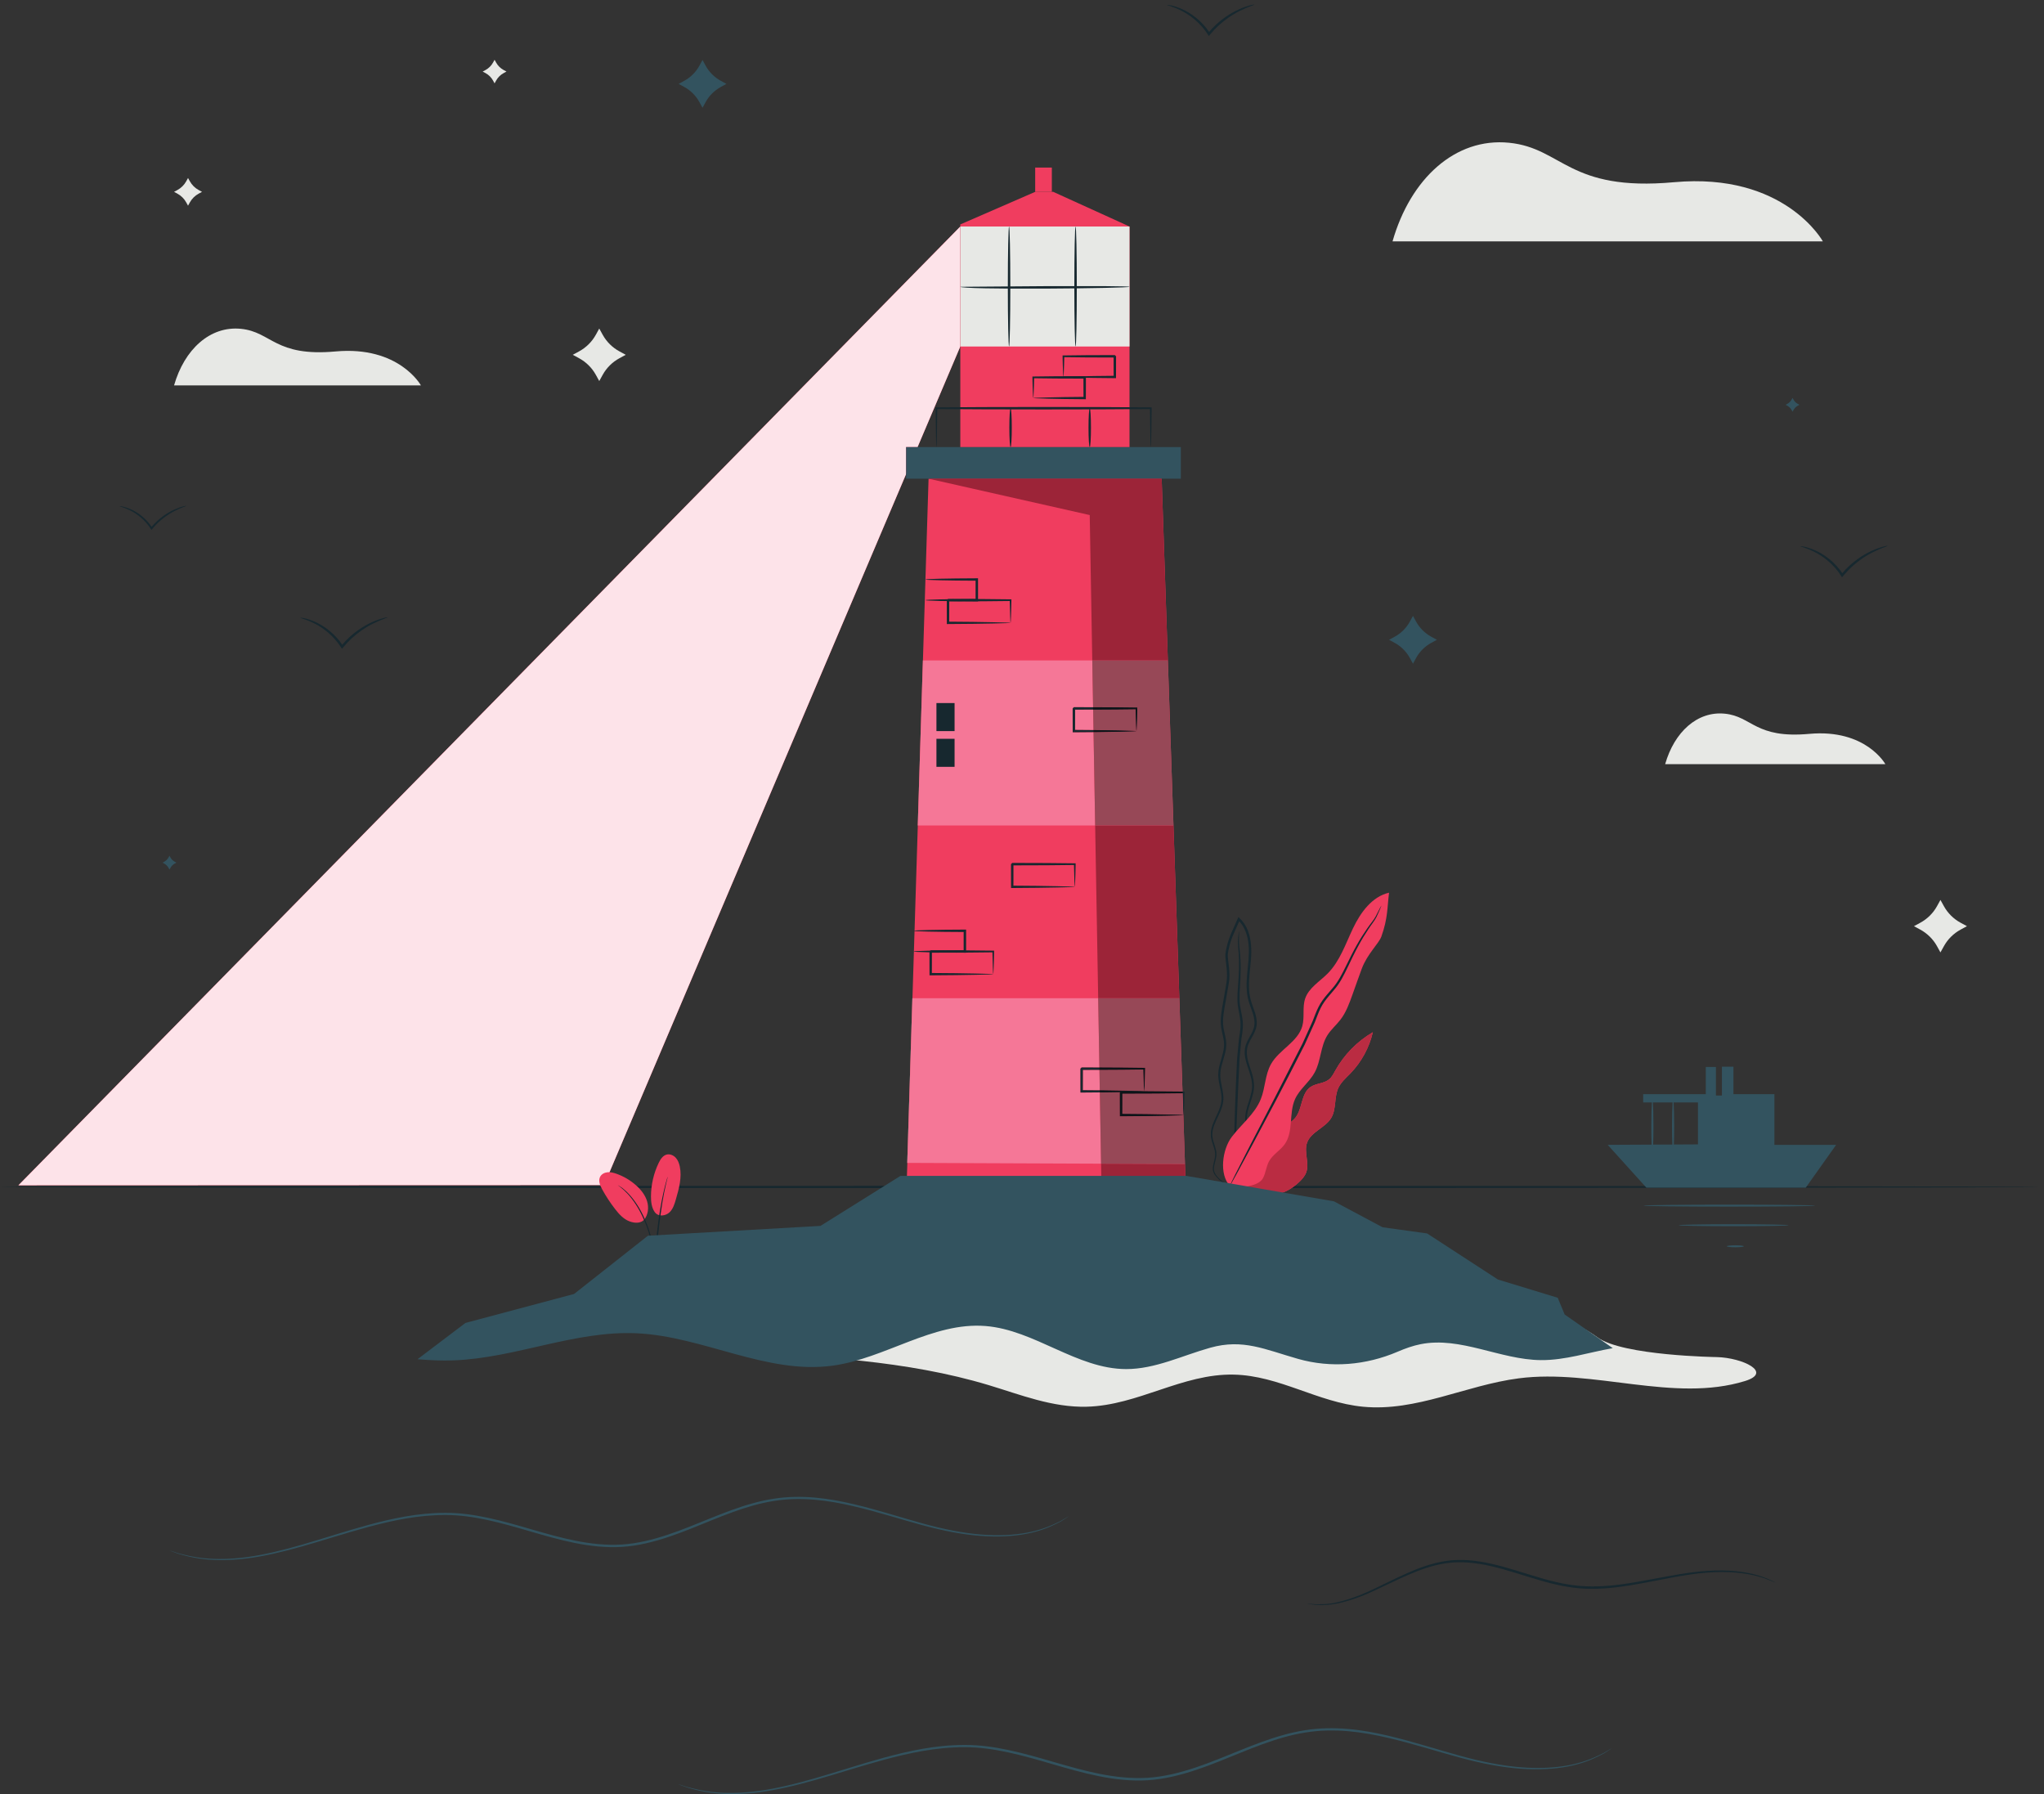 <?xml version="1.0" encoding="UTF-8" standalone="no"?>
<!-- Created with Inkscape (http://www.inkscape.org/) -->

<svg
   version="1.1"
   id="svg1"
   width="604.32"
   height="530.373"
   viewBox="0 0 604.32 530.373"
   sodipodi:docname="3053929.eps"
   xmlns:inkscape="http://www.inkscape.org/namespaces/inkscape"
   xmlns:sodipodi="http://sodipodi.sourceforge.net/DTD/sodipodi-0.dtd"
   xmlns="http://www.w3.org/2000/svg"
   xmlns:svg="http://www.w3.org/2000/svg">
  <rect x="0" y="0" width="604.32" height="530.373" fill="#333333" stroke="none"/>
  <defs
     id="defs1">
    <clipPath
       clipPathUnits="userSpaceOnUse"
       id="clipPath23">
      <path
         d="M 40.973,1353.16 2134.72,3484.27 v -266.7 l -94.98,-223.53 h -25.57 v -60.18 L 1342.74,1353.6 40.973,1353.16"
         transform="translate(0,-2.5e-5)"
         id="path23" />
    </clipPath>
  </defs>
  <sodipodi:namedview
     id="namedview1"
     pagecolor="#ffffff"
     bordercolor="#000000"
     borderopacity="0.25"
     inkscape:showpageshadow="2"
     inkscape:pageopacity="0.0"
     inkscape:pagecheckerboard="0"
     inkscape:deskcolor="#d1d1d1" />
  <g
     id="g1"
     inkscape:groupmode="layer"
     inkscape:label="1">
    <g
       id="group-R5">
      <path
         id="path2"
         d="m 418.008,3592.13 4.043,-7.31 c 4.535,-8.22 11.351,-14.97 19.644,-19.46 l 7.387,-4.01 -7.387,-3.99 c -8.293,-4.5 -15.109,-11.25 -19.644,-19.47 l -4.043,-7.31 -4.039,7.31 c -4.535,8.22 -11.352,14.97 -19.645,19.47 l -7.386,3.99 7.386,4.01 c 8.293,4.49 15.11,11.24 19.645,19.46 l 4.039,7.31"
         style="fill:#e7e8e5;fill-opacity:1;fill-rule:nonzero;stroke:none"
         transform="matrix(0.133,0,0,-0.133,0,530.373)" />
      <path
         id="path3"
         d="m 1332.13,3257.48 7.66,-13.87 c 8.6,-15.56 21.52,-28.36 37.24,-36.88 l 14,-7.59 -14,-7.58 c -15.72,-8.51 -28.64,-21.31 -37.24,-36.88 l -7.66,-13.87 -7.65,13.87 c -8.6,15.57 -21.53,28.37 -37.24,36.88 l -14,7.58 14,7.59 c 15.71,8.52 28.64,21.32 37.24,36.88 l 7.65,13.87"
         style="fill:#e7e8e5;fill-opacity:1;fill-rule:nonzero;stroke:none"
         transform="matrix(0.133,0,0,-0.133,0,530.373)" />
      <path
         id="path4"
         d="m 4313.57,1987.45 7.66,-13.87 c 8.59,-15.57 21.52,-28.37 37.24,-36.88 l 14,-7.58 -14,-7.59 c -15.72,-8.52 -28.65,-21.31 -37.24,-36.89 l -7.66,-13.86 -7.65,13.86 c -8.6,15.58 -21.53,28.37 -37.24,36.89 l -14,7.59 14,7.58 c 15.71,8.51 28.64,21.31 37.24,36.88 l 7.65,13.87"
         style="fill:#e7e8e5;fill-opacity:1;fill-rule:nonzero;stroke:none"
         transform="matrix(0.133,0,0,-0.133,0,530.373)" />
      <path
         id="path5"
         d="m 1099.44,3854.9 3.44,-6.22 c 3.86,-7 9.66,-12.74 16.71,-16.57 l 6.29,-3.4 -6.29,-3.41 c -7.05,-3.82 -12.85,-9.57 -16.71,-16.56 l -3.44,-6.23 -3.44,6.23 c -3.86,6.99 -9.67,12.74 -16.72,16.56 l -6.29,3.41 6.29,3.4 c 7.05,3.83 12.86,9.57 16.72,16.57 l 3.44,6.22"
         style="fill:#e7e8e5;fill-opacity:1;fill-rule:nonzero;stroke:none"
         transform="matrix(0.133,0,0,-0.133,0,530.373)" />
      <path
         id="path6"
         d="m 3701.6,2289.25 h 489.51 c 0,0 -43.29,78.78 -169.28,67.31 -120.35,-10.95 -126.47,38.75 -187.65,44.87 -61.19,6.12 -112.19,-40.79 -132.58,-112.18"
         style="fill:#e7e8e5;fill-opacity:1;fill-rule:nonzero;stroke:none"
         transform="matrix(0.133,0,0,-0.133,0,530.373)" />
      <path
         id="path7"
         d="m 3095.55,3451.21 h 956.64 c 0,0 -84.6,153.95 -330.84,131.54 -235.18,-21.4 -247.13,75.74 -366.71,87.7 -119.58,11.95 -219.23,-79.73 -259.09,-219.24"
         style="fill:#e7e8e5;fill-opacity:1;fill-rule:nonzero;stroke:none"
         transform="matrix(0.133,0,0,-0.133,0,530.373)" />
      <path
         id="path8"
         d="m 386.938,3131.13 h 548.75 c 0,0 -48.524,88.3 -189.774,75.45 -134.902,-12.27 -141.766,43.44 -210.359,50.31 -68.594,6.85 -125.754,-45.74 -148.617,-125.76"
         style="fill:#e7e8e5;fill-opacity:1;fill-rule:nonzero;stroke:none"
         transform="matrix(0.133,0,0,-0.133,0,530.373)" />
      <path
         id="path9"
         d="m 4196.03,2774.53 c 0.29,-0.92 -12.72,-4.28 -31.85,-13.81 -19.07,-9.42 -44.09,-26.04 -64.98,-50.99 l -1.95,-2.3 -2.44,-2.87 -1.99,3.13 c -17.07,26.81 -41.02,44.23 -59.45,53.34 -18.56,9.3 -31.42,11.7 -31.16,12.67 0.07,0.32 3.32,0.05 9.09,-1.2 5.76,-1.23 14,-3.71 23.71,-8.03 19.33,-8.43 44.62,-25.96 62.42,-53.85 l -4.42,0.26 2,2.37 c 21.51,25.69 47.66,42.27 67.51,50.96 9.96,4.41 18.35,7.15 24.22,8.67 5.89,1.51 9.21,1.99 9.29,1.65"
         style="fill:#17282f;fill-opacity:1;fill-rule:nonzero;stroke:none"
         transform="matrix(0.133,0,0,-0.133,0,530.373)" />
      <path
         id="path10"
         d="m 414.18,2863.43 c 0.211,-0.71 -9.746,-3.28 -24.407,-10.58 -14.601,-7.21 -33.769,-19.95 -49.765,-39.05 l -1.492,-1.76 -1.868,-2.2 -1.523,2.39 c -13.074,20.54 -31.426,33.88 -45.535,40.86 -14.211,7.13 -24.059,8.96 -23.863,9.7 0.05,0.25 2.539,0.04 6.957,-0.92 4.421,-0.95 10.73,-2.84 18.164,-6.15 14.797,-6.45 34.175,-19.88 47.808,-41.24 l -3.386,0.2 1.531,1.81 c 16.476,19.68 36.5,32.38 51.711,39.03 7.621,3.39 14.047,5.48 18.547,6.64 4.507,1.16 7.058,1.53 7.121,1.27"
         style="fill:#17282f;fill-opacity:1;fill-rule:nonzero;stroke:none"
         transform="matrix(0.133,0,0,-0.133,0,530.373)" />
      <path
         id="path11"
         d="m 861.41,2615.59 c 0.274,-0.93 -12.73,-4.28 -31.863,-13.82 -19.07,-9.41 -44.094,-26.04 -64.981,-50.98 l -1.949,-2.3 -2.437,-2.87 -1.992,3.13 c -17.071,26.81 -41.024,44.23 -59.454,53.33 -18.55,9.31 -31.41,11.7 -31.152,12.68 0.063,0.32 3.316,0.05 9.082,-1.2 5.774,-1.24 14.008,-3.72 23.715,-8.03 19.324,-8.43 44.621,-25.97 62.422,-53.85 l -4.422,0.25 2,2.37 c 21.512,25.69 47.652,42.28 67.512,50.97 9.957,4.41 18.343,7.14 24.218,8.66 5.883,1.51 9.215,1.99 9.301,1.66"
         style="fill:#17282f;fill-opacity:1;fill-rule:nonzero;stroke:none"
         transform="matrix(0.133,0,0,-0.133,0,530.373)" />
      <path
         id="path12"
         d="m 2788.46,3977.66 c 0.27,-0.93 -12.74,-4.28 -31.87,-13.82 -19.07,-9.41 -44.09,-26.04 -64.98,-50.98 l -1.95,-2.3 -2.43,-2.87 -2,3.13 c -17.07,26.81 -41.02,44.23 -59.45,53.33 -18.55,9.31 -31.41,11.71 -31.15,12.68 0.07,0.32 3.32,0.05 9.08,-1.2 5.77,-1.24 14,-3.72 23.71,-8.03 19.33,-8.43 44.62,-25.97 62.42,-53.85 l -4.42,0.25 2,2.37 c 21.51,25.69 47.66,42.28 67.51,50.97 9.96,4.41 18.35,7.14 24.23,8.66 5.88,1.51 9.21,1.99 9.3,1.66"
         style="fill:#17282f;fill-opacity:1;fill-rule:nonzero;stroke:none"
         transform="matrix(0.133,0,0,-0.133,0,530.373)" />
      <path
         id="path13"
         d="m 3984.78,3103.38 2.01,-3.65 c 2.23,-4.11 5.61,-7.49 9.72,-9.73 l 3.66,-2 -3.66,-2.01 c -4.11,-2.24 -7.49,-5.62 -9.72,-9.72 l -2.01,-3.66 -2,3.66 c -2.24,4.1 -5.62,7.48 -9.73,9.72 l -3.66,2.01 3.66,2 c 4.11,2.24 7.49,5.62 9.73,9.73 l 2,3.65"
         style="fill:#33535f;fill-opacity:1;fill-rule:nonzero;stroke:none"
         transform="matrix(0.133,0,0,-0.133,0,530.373)" />
      <path
         id="path14"
         d="m 376.766,2085.7 2,-3.65 c 2.246,-4.11 5.625,-7.49 9.73,-9.73 l 3.656,-2 -3.656,-2 c -4.105,-2.25 -7.484,-5.63 -9.73,-9.74 l -2,-3.65 -2,3.65 c -2.246,4.11 -5.625,7.49 -9.731,9.74 l -3.66,2 3.66,2 c 4.106,2.24 7.485,5.62 9.731,9.73 l 2,3.65"
         style="fill:#33535f;fill-opacity:1;fill-rule:nonzero;stroke:none"
         transform="matrix(0.133,0,0,-0.133,0,530.373)" />
      <path
         id="path15"
         d="m 3141.01,2618.78 6.9,-12.63 c 7.75,-14.17 19.41,-25.83 33.59,-33.59 l 12.63,-6.91 -12.63,-6.9 c -14.18,-7.75 -25.84,-19.41 -33.59,-33.59 l -6.9,-12.63 -6.91,12.63 c -7.75,14.18 -19.41,25.84 -33.59,33.59 l -12.63,6.9 12.63,6.91 c 14.18,7.76 25.84,19.42 33.59,33.59 l 6.91,12.63"
         style="fill:#33535f;fill-opacity:1;fill-rule:nonzero;stroke:none"
         transform="matrix(0.133,0,0,-0.133,0,530.373)" />
      <path
         id="path16"
         d="m 1561.69,3854.43 6.9,-12.63 c 7.76,-14.18 19.42,-25.84 33.59,-33.59 l 12.63,-6.91 -12.63,-6.91 c -14.17,-7.75 -25.83,-19.41 -33.59,-33.59 l -6.9,-12.62 -6.91,12.62 c -7.75,14.18 -19.41,25.84 -33.59,33.59 l -12.63,6.91 12.63,6.91 c 14.18,7.75 25.84,19.41 33.59,33.59 l 6.91,12.63"
         style="fill:#33535f;fill-opacity:1;fill-rule:nonzero;stroke:none"
         transform="matrix(0.133,0,0,-0.133,0,530.373)" />
      <path
         id="path17"
         d="m 2376.34,617.672 c 0,0 -1.43,-1.094 -4.38,-3.012 -3.15,-2 -7.54,-4.781 -13.18,-8.371 -12.14,-6.309 -30.23,-15.859 -55.51,-22.75 -25.15,-7.109 -57.13,-11.48 -94.22,-10.98 -37.1,0.32 -79.2,5.98 -124.59,16.562 -45.48,10.481 -94.02,26.277 -146.76,40.559 -52.61,14.019 -110.11,27.5 -171.43,26.019 -30.56,-0.648 -61.64,-5.738 -92.47,-14.437 -30.87,-8.621 -61.51,-20.442 -92.5,-32.981 -31,-12.551 -62.47,-25.812 -95.4,-36.812 -32.88,-10.918 -67.38,-19.77 -103.18,-22.039 -35.8,-2.211 -71.19,1.871 -105.19,8.73 -34.05,6.871 -66.88,16.422 -99.02,25.75 -64.05,18.82 -126.79,36.512 -188.233,36.371 -61.316,0.16 -118.851,-12.48 -171.5,-26.551 C 766.039,579.441 717.598,563.5 672.77,550.859 627.988,538.082 586.766,528.641 549.988,523.871 c -36.785,-4.621 -68.929,-4.711 -94.875,-1.851 -25.992,2.769 -45.593,8.332 -58.73,12.171 -6.301,2.258 -11.184,4.02 -14.688,5.278 -3.293,1.23 -4.929,1.98 -4.929,1.98 0,0 1.765,-0.41 5.109,-1.469 3.539,-1.152 8.461,-2.73 14.813,-4.781 13.199,-3.5 32.769,-8.699 58.632,-11.14 25.817,-2.528 57.743,-2.137 94.278,2.73 36.543,5.02 77.519,14.66 122.144,27.641 44.672,12.851 93.043,28.992 145.895,43.511 52.761,14.289 110.625,27.207 172.672,27.188 62.281,0.262 125.601,-17.527 189.641,-36.27 63.98,-18.418 131.64,-38.418 202.43,-34.179 35.17,2.23 69.24,10.941 101.87,21.761 32.67,10.891 64.06,24.079 95.11,36.61 31.05,12.531 61.89,24.398 93.09,33.051 31.14,8.738 62.75,13.878 93.72,14.437 62.13,1.359 119.98,-12.418 172.68,-26.648 52.82,-14.5 101.27,-30.5 146.46,-41.153 45.14,-10.75 86.96,-16.636 123.79,-17.238 36.84,-0.781 68.6,3.27 93.63,10.02 25.18,6.531 43.29,15.718 55.53,21.699 5.75,3.39 10.21,6.019 13.41,7.89 3.04,1.77 4.67,2.563 4.67,2.563"
         style="fill:#33535f;fill-opacity:1;fill-rule:nonzero;stroke:none"
         transform="matrix(0.133,0,0,-0.133,0,530.373)" />
      <path
         id="path18"
         d="m 3583.35,102 c 0,0 -1.49,-1.141 -4.54,-3.129 -3.27,-2.082 -7.82,-4.973 -13.69,-8.691 -12.6,-6.57 -31.37,-16.48 -57.62,-23.641 -26.09,-7.391 -59.3,-11.949 -97.81,-11.438 -38.52,0.32 -82.23,6.18 -129.36,17.137 -47.22,10.871 -97.62,27.25 -152.37,42.063 -54.63,14.527 -114.34,28.508 -178,26.949 -31.73,-0.68 -63.99,-5.988 -96,-15.02 -32.05,-8.968 -63.85,-21.25 -96.03,-34.281 -32.18,-13.039 -64.83,-26.82 -99.02,-38.238 -34.14,-11.359 -69.96,-20.562 -107.11,-22.93 -37.17,-2.312 -73.92,1.918 -109.22,9.027 -35.35,7.121 -69.44,17.012 -102.81,26.691 -66.51,19.52 -131.65,37.852 -195.44,37.691 C 2080.66,104.34 2020.94,91.199 1966.28,76.559 1911.54,61.699 1861.25,45.141 1814.71,32 1768.23,18.719 1725.43,8.898 1687.25,3.941 c -38.19,-4.801 -71.56,-4.922 -98.5,-1.961 -26.99,2.871 -47.33,8.629 -60.98,12.621 -6.54,2.34 -11.61,4.168 -15.25,5.469 -3.42,1.27 -5.12,2.051 -5.12,2.051 0,0 1.83,-0.43 5.31,-1.531 3.67,-1.168 8.78,-2.82 15.38,-4.941 13.7,-3.629 34.02,-9.019 60.87,-11.547 26.81,-2.621 59.95,-2.203 97.89,2.867 37.93,5.223 80.47,15.25 126.8,28.742 46.37,13.359 96.58,30.141 151.45,45.219 54.77,14.871 114.84,28.3 179.26,28.289 64.66,0.301 130.4,-18.137 196.9,-37.571 66.43,-19.109 136.68,-39.848 210.18,-35.41 36.51,2.32 71.87,11.371 105.75,22.621 33.92,11.32 66.5,25.031 98.74,38.051 32.22,13.02 64.24,25.34 96.63,34.352 32.33,9.078 65.14,14.418 97.29,15.019 64.5,1.43 124.56,-12.851 179.29,-27.601 54.85,-15.039 105.15,-31.621 152.07,-42.68 46.87,-11.148 90.28,-17.238 128.53,-17.852 38.24,-0.789 71.22,3.422 97.21,10.441 26.13,6.789 44.92,16.332 57.64,22.551 5.97,3.508 10.59,6.25 13.92,8.199 3.15,1.832 4.84,2.66 4.84,2.66"
         style="fill:#33535f;fill-opacity:1;fill-rule:nonzero;stroke:none"
         transform="matrix(0.133,0,0,-0.133,0,530.373)" />
      <path
         id="path19"
         d="m 3946.36,470.289 c -0.05,-0.09 -0.94,0.223 -2.64,0.902 -1.98,0.829 -4.44,1.848 -7.48,3.129 -6.58,2.731 -16.47,6.309 -29.45,9.95 -26.05,7.011 -65.32,11.949 -113.51,7.781 -48.31,-3.321 -104.43,-17.153 -167.78,-27.86 -31.68,-5.179 -65.48,-9.031 -100.64,-7.671 -35.22,1.199 -71.01,9.441 -106.48,20 -35.57,10.449 -69.7,22.32 -103.56,29.992 -33.71,7.867 -67.44,11.25 -98.85,6.777 -31.44,-4.398 -60.09,-15.098 -86.11,-26.348 -26.05,-11.359 -49.77,-23.332 -71.86,-33.421 -43.86,-20.872 -82.51,-31.668 -109.8,-33.211 -13.62,-0.43 -24.22,-0.239 -31.29,1.14 -3.27,0.481 -5.91,0.871 -8.05,1.18 -1.81,0.301 -2.72,0.492 -2.7,0.59 0.01,0.09 0.96,0.082 2.78,-0.039 2.14,-0.168 4.81,-0.371 8.09,-0.629 7.06,-1.02 17.57,-0.86 31.01,-0.121 26.93,2.179 64.83,13.359 108.33,34.601 21.91,10.27 45.53,22.449 71.68,34.059 26.1,11.488 55.06,22.551 87.24,27.191 32.15,4.719 66.63,1.328 100.72,-6.551 34.26,-7.679 68.51,-19.57 103.91,-29.98 35.33,-10.5 70.54,-18.629 105.16,-19.879 34.62,-1.422 68.08,2.27 99.62,7.301 63.04,10.367 119.57,23.867 168.29,26.726 48.6,3.711 88.28,-1.878 114.36,-9.578 26.13,-7.929 39.01,-16.031 39.01,-16.031"
         style="fill:#17282f;fill-opacity:1;fill-rule:nonzero;stroke:none"
         transform="matrix(0.133,0,0,-0.133,0,530.373)" />
      <path
         id="path20"
         d="m 4532.37,1349.45 c 0,-1.45 -1014.68,-2.61 -2266.08,-2.61 C 1014.47,1346.84 0,1348 0,1349.45 c 0,1.43 1014.47,2.6 2266.29,2.6 1251.4,0 2266.08,-1.17 2266.08,-2.6"
         style="fill:#17282f;fill-opacity:1;fill-rule:nonzero;stroke:none"
         transform="matrix(0.133,0,0,-0.133,0,530.373)" />
      <path
         id="path21"
         d="M 2134.72,3484.27 40.973,1353.16 1342.74,1353.6 2134.72,3217.57 v 266.7"
         style="fill:#f03d5f;fill-opacity:1;fill-rule:nonzero;stroke:none"
         transform="matrix(0.133,0,0,-0.133,0,530.373)" />
      <path
         id="path22"
         d="m 40.973,1353.16 h 2093.75 V 3484.27 H 40.973 Z"
         style="fill:#fde3e9;fill-opacity:1;fill-rule:nonzero;stroke:none"
         transform="matrix(0.133,0,0,-0.133,0,530.373)"
         clip-path="url(#clipPath23)" />
      <path
         id="path24"
         d="m 1621.9,982.781 c 195.23,-9.191 394.29,-19 576.01,-73.82 70.78,-21.352 141.5,-49.871 217.66,-47.973 114.28,2.852 212.75,73.844 327.06,71.371 101.34,-2.187 186.68,-61.687 287.25,-71.371 118.74,-11.406 228.28,47.793 346.25,63.09 166.47,21.594 344.72,-54.68 502.87,-6.008 63.06,19.399 -6.06,51.852 -62.49,53.25 0,0 -208.78,2.828 -265.2,43.73 -56.43,40.91 -100.42,45.72 -132.74,55.31 -32.3,9.59 -85.9,-11.58 -85.9,-11.58 l -650.32,-8.46 -488.08,38.93 -435.67,-24.82 -136.7,-81.649"
         style="fill:#e7e8e5;fill-opacity:1;fill-rule:nonzero;stroke:none"
         transform="matrix(0.133,0,0,-0.133,0,530.373)" />
      <path
         id="path25"
         d="m 2064.17,2923.77 -50,-1612.08 622.74,7.5 -54.55,1604.57 -518.19,0.01"
         style="fill:#f03d5f;fill-opacity:1;fill-rule:nonzero;stroke:none"
         transform="matrix(0.133,0,0,-0.133,0,530.373)" />
      <path
         id="path26"
         d="m 2014.17,2923.77 h 610.777 v 70.269 H 2014.17 Z"
         style="fill:#33535f;fill-opacity:1;fill-rule:nonzero;stroke:none"
         transform="matrix(0.133,0,0,-0.133,0,530.373)" />
      <path
         id="path27"
         d="m 2134.72,2994.04 v 494.86 l 166.49,72.45 h 40.09 l 169.57,-77.08 v -490.23 h -376.15"
         style="fill:#f03d5f;fill-opacity:1;fill-rule:nonzero;stroke:none"
         transform="matrix(0.133,0,0,-0.133,0,530.373)" />
      <path
         id="path28"
         d="m 2510.87,3484.27 h -376.15 v -266.7 h 376.15 v 266.7"
         style="fill:#e7e8e5;fill-opacity:1;fill-rule:nonzero;stroke:none"
         transform="matrix(0.133,0,0,-0.133,0,530.373)" />
      <path
         id="path29"
         d="m 2301.21,3561.35 v 53.96 h 37 v -53.96 h -30.83"
         style="fill:#f03d5f;fill-opacity:1;fill-rule:nonzero;stroke:none"
         transform="matrix(0.133,0,0,-0.133,0,530.373)" />
      <path
         id="path30"
         d="m 2040.27,2153 h -0.11 l 11.43,366.84 h 0.06 L 2040.27,2153"
         style="fill:#ffffff;fill-opacity:1;fill-rule:nonzero;stroke:none"
         transform="matrix(0.133,0,0,-0.133,0,530.373)" />
      <path
         id="path31"
         d="m 2434.51,2153 h -394.24 l 11.38,366.84 h 376.44 l 1.82,-104.04 c -13.71,0.05 -28,0.07 -42.68,0.07 0.43,0.43 0.6,0.61 0.6,0.61 0,0 -0.85,-0.85 -1.69,-1.7 -0.85,-0.84 -1.69,-1.69 -1.69,-1.69 0,0 0.01,0.02 0.04,0.05 v -0.02 -0.02 -0.06 -0.1 -0.21 -0.41 -0.82 -1.65 -3.27 -6.51 c 0.01,-4.31 0.01,-8.58 0.02,-12.8 0.03,-8.42 0.05,-16.62 0.08,-24.55 l 0.01,-2.64 2.62,0.01 c 15.44,0.06 30.09,0.17 43.66,0.32 l 3.63,-207.41 m -3.71,212.02 c -12.78,0.15 -26.5,0.26 -40.94,0.32 0.03,7.11 0.05,14.44 0.07,21.93 0,4.22 0.01,8.49 0.02,12.8 v 6.51 3.27 0.56 c 13.76,0 27.16,0.02 40.06,0.07 l 0.79,-45.46"
         style="fill:#f57797;fill-opacity:1;fill-rule:nonzero;stroke:none"
         transform="matrix(0.133,0,0,-0.133,0,530.373)" />
      <path
         id="path32"
         d="m 2558.17,2994.04 c -0.17,0 -0.35,2.03 -0.51,5.92 -0.13,4.45 -0.3,10.09 -0.49,17.06 -0.21,15.55 -0.49,36.98 -0.84,63.42 l 1.84,-1.85 c -58.56,-0.54 -143.68,-0.88 -238.23,-0.88 -94.57,0 -179.7,0.34 -238.27,0.88 l 1.85,1.85 c -0.35,-26.44 -0.63,-47.87 -0.83,-63.43 -0.21,-6.96 -0.37,-12.6 -0.49,-17.05 -0.17,-3.89 -0.35,-5.92 -0.53,-5.92 -0.18,0 -0.35,2.03 -0.52,5.92 -0.13,4.45 -0.29,10.09 -0.49,17.05 -0.2,15.56 -0.48,36.99 -0.84,63.43 l -0.02,1.84 1.87,0.01 c 58.57,0.55 143.7,0.89 238.27,0.89 94.55,0 179.67,-0.35 238.23,-0.89 l 1.88,-0.01 -0.02,-1.84 c -0.35,-26.44 -0.64,-47.87 -0.84,-63.42 -0.21,-6.97 -0.36,-12.61 -0.49,-17.06 -0.18,-3.89 -0.34,-5.92 -0.53,-5.92"
         style="fill:#17282f;fill-opacity:1;fill-rule:nonzero;stroke:none"
         transform="matrix(0.133,0,0,-0.133,0,530.373)" />
      <path
         id="path33"
         d="m 2422.44,2994.04 c -1.51,0 -2.73,19.34 -2.73,43.2 0,23.87 1.22,43.21 2.73,43.21 1.5,0 2.74,-19.34 2.74,-43.21 0,-23.86 -1.24,-43.2 -2.74,-43.2"
         style="fill:#17282f;fill-opacity:1;fill-rule:nonzero;stroke:none"
         transform="matrix(0.133,0,0,-0.133,0,530.373)" />
      <path
         id="path34"
         d="m 2246.47,2994.04 c -1.51,0 -2.74,19.34 -2.74,43.2 0,23.87 1.23,43.21 2.74,43.21 1.51,0 2.73,-19.34 2.73,-43.21 0,-23.86 -1.22,-43.2 -2.73,-43.2"
         style="fill:#17282f;fill-opacity:1;fill-rule:nonzero;stroke:none"
         transform="matrix(0.133,0,0,-0.133,0,530.373)" />
      <path
         id="path35"
         d="m 2243.15,3217.57 c -1.5,0 -2.73,59.71 -2.73,133.35 0,73.66 1.23,133.35 2.73,133.35 1.51,0 2.74,-59.69 2.74,-133.35 0,-73.64 -1.23,-133.35 -2.74,-133.35"
         style="fill:#17282f;fill-opacity:1;fill-rule:nonzero;stroke:none"
         transform="matrix(0.133,0,0,-0.133,0,530.373)" />
      <path
         id="path36"
         d="m 2390.96,3217.57 c -1.52,0 -2.74,59.71 -2.74,133.35 0,73.66 1.22,133.35 2.74,133.35 1.5,0 2.73,-59.69 2.73,-133.35 0,-73.64 -1.23,-133.35 -2.73,-133.35"
         style="fill:#17282f;fill-opacity:1;fill-rule:nonzero;stroke:none"
         transform="matrix(0.133,0,0,-0.133,0,530.373)" />
      <path
         id="path37"
         d="m 2510.87,3350.28 c 0.01,-0.38 -5.26,-0.78 -14.77,-1.19 -10.56,-0.32 -24.1,-0.71 -40.3,-1.2 -34.04,-0.75 -81.06,-1.39 -133,-1.62 -51.96,-0.23 -98.99,0 -133.04,0.7 -33.96,0.58 -55.27,2.1 -55.04,3.31 27.67,0.22 92.76,0.72 188.05,1.45 51.41,0.02 97.91,0.02 132.99,0.03 16.22,-0.22 29.76,-0.4 40.32,-0.55 9.53,-0.24 14.79,-0.55 14.79,-0.93"
         style="fill:#17282f;fill-opacity:1;fill-rule:nonzero;stroke:none"
         transform="matrix(0.133,0,0,-0.133,0,530.373)" />
      <path
         id="path38"
         d="m 2017.01,1402.97 h -0.23 l 11.41,366.02 h 0.17 l -11.35,-366.02"
         style="fill:#ffffff;fill-opacity:1;fill-rule:nonzero;stroke:none"
         transform="matrix(0.133,0,0,-0.133,0,530.373)" />
      <path
         id="path39"
         d="m 2447.67,1401.2 -430.66,1.77 11.35,366.02 h 412.87 l 2.69,-153.95 c -12.72,0.04 -25.93,0.06 -39.47,0.06 0.43,0.43 0.61,0.61 0.61,0.61 -0.01,0 -0.86,-0.85 -1.7,-1.69 -0.85,-0.85 -1.7,-1.69 -1.69,-1.69 0,0 0.01,0.01 0.04,0.04 v -0.01 -0.03 -0.05 -0.11 -0.2 -0.41 -0.82 -1.65 -3.27 l 0.01,-6.51 c 0,-4.31 0.01,-8.58 0.02,-12.8 0.02,-8.43 0.05,-16.63 0.07,-24.55 l 0.01,-2.65 2.62,0.01 c 14.24,0.05 27.79,0.16 40.45,0.29 l 2.78,-158.41 m -2.86,163.09 c -11.86,0.13 -24.49,0.23 -37.72,0.29 0.02,7.1 0.04,14.43 0.06,21.93 0.01,4.22 0.01,8.49 0.02,12.8 l 0.01,6.51 v 3.27 0.54 c 12.62,0.01 24.94,0.03 36.84,0.06 l 0.79,-45.4"
         style="fill:#f57797;fill-opacity:1;fill-rule:nonzero;stroke:none"
         transform="matrix(0.133,0,0,-0.133,0,530.373)" />
      <path
         id="path40"
         d="m 2057.19,2653.76 c 0,0.67 12.34,1.29 32.79,1.77 20.44,0.47 49.01,0.81 81.46,0.92 l -2.69,-2.69 c -0.02,7.39 -0.02,15.1 -0.04,22.96 0.02,7.87 0.02,15.58 0.04,22.98 l 2.69,-2.69 c -32.46,0.11 -61.02,0.45 -81.47,0.93 -20.45,0.47 -32.78,1.09 -32.78,1.77 0,0.67 12.33,1.29 32.78,1.77 20.45,0.47 49.01,0.81 81.47,0.92 l 2.69,0.01 0.01,-2.71 c 0.01,-7.4 0.02,-15.11 0.03,-22.98 -0.01,-7.86 -0.02,-15.57 -0.03,-22.96 l -0.01,-2.71 -2.69,0.01 c -32.45,0.11 -61.02,0.44 -81.46,0.92 -20.45,0.48 -32.79,1.1 -32.79,1.78"
         style="fill:#17282f;fill-opacity:1;fill-rule:nonzero;stroke:none"
         transform="matrix(0.133,0,0,-0.133,0,530.373)" />
      <path
         id="path41"
         d="m 2364,3149.86 c -0.26,-0.27 -0.52,3.85 -0.88,11.72 -0.34,7.86 -0.79,19.56 -1.03,34.22 l -0.03,1.89 1.94,0.03 c 28.97,0.51 69.47,0.82 114.24,0.82 -2.43,2.44 3.34,-3.33 2.75,-2.74 v -0.01 -0.02 -0.05 -0.09 -0.19 -0.38 -0.75 -1.51 -2.99 l -0.01,-5.95 c 0,-3.94 -0.01,-7.83 -0.02,-11.68 -0.03,-7.67 -0.06,-15.14 -0.09,-22.32 l -0.01,-2.63 -2.61,0.01 c -33.68,0.16 -62.64,0.72 -82.85,1.23 -9.2,0.28 -16.98,0.53 -23.45,0.73 -5.38,0.23 -8.16,0.44 -7.95,0.66 0.22,0.21 3.43,0.43 9.12,0.65 6.65,0.2 14.62,0.44 24.06,0.73 20.35,0.51 48.51,1.07 81.07,1.23 l -2.62,-2.61 c -0.02,7.18 -0.05,14.65 -0.08,22.32 0,3.85 -0.01,7.74 -0.02,11.68 v 5.95 l -0.01,2.99 v 1.51 0.75 0.38 0.19 0.09 0.05 0.02 0.01 c -0.59,0.6 5.17,-5.16 2.72,-2.72 -44.77,0 -85.27,0.31 -114.24,0.81 l 1.92,1.91 c -0.25,-13.79 -0.7,-25.06 -1.04,-33.07 -0.35,-7.98 -0.61,-12.61 -0.88,-12.87"
         style="fill:#17282f;fill-opacity:1;fill-rule:nonzero;stroke:none"
         transform="matrix(0.133,0,0,-0.133,0,530.373)" />
      <path
         id="path42"
         d="m 2296.96,3103.01 c -0.25,-0.26 -0.52,3.86 -0.88,11.73 -0.34,7.85 -0.78,19.56 -1.03,34.22 l -0.03,1.88 1.94,0.04 c 28.98,0.5 69.47,0.82 114.25,0.82 -2.44,2.44 3.33,-3.33 2.74,-2.74 v -0.01 -0.03 -0.04 -0.09 -0.2 -0.37 -0.76 l -0.01,-1.5 v -3 -5.94 c 0,-3.94 -0.01,-7.84 -0.02,-11.69 -0.03,-7.67 -0.05,-15.13 -0.08,-22.32 l -0.01,-2.63 -2.61,0.01 c -33.68,0.17 -62.65,0.73 -82.86,1.24 -9.19,0.28 -16.97,0.52 -23.45,0.73 -5.37,0.23 -8.16,0.43 -7.95,0.65 0.23,0.22 3.43,0.43 9.13,0.66 6.63,0.2 14.61,0.44 24.05,0.72 20.36,0.51 48.51,1.08 81.08,1.24 l -2.62,-2.62 c -0.03,7.19 -0.06,14.65 -0.08,22.32 -0.01,3.85 -0.02,7.75 -0.02,11.69 l -0.01,5.94 v 3 1.5 0.76 0.37 0.2 0.09 0.04 0.03 0.01 c -0.6,0.59 5.16,-5.17 2.72,-2.73 -44.78,0 -85.27,0.31 -114.25,0.82 l 1.92,1.91 c -0.25,-13.79 -0.69,-25.06 -1.04,-33.07 -0.35,-7.99 -0.61,-12.62 -0.88,-12.88"
         style="fill:#17282f;fill-opacity:1;fill-rule:nonzero;stroke:none"
         transform="matrix(0.133,0,0,-0.133,0,530.373)" />
      <path
         id="path43"
         d="m 2030.66,1872.88 c 0,0.67 12.33,1.29 32.78,1.76 20.45,0.48 49.02,0.81 81.47,0.93 l -2.7,-2.69 c -0.01,7.4 -0.02,15.1 -0.04,22.97 0.02,7.87 0.03,15.57 0.04,22.97 l 2.7,-2.69 c -32.46,0.12 -61.02,0.45 -81.47,0.93 -20.45,0.47 -32.78,1.09 -32.78,1.76 0,0.69 12.33,1.3 32.78,1.78 20.45,0.48 49.01,0.81 81.47,0.92 l 2.69,0.01 v -2.71 c 0.01,-7.4 0.03,-15.1 0.04,-22.97 -0.01,-7.87 -0.03,-15.57 -0.04,-22.97 v -2.71 l -2.69,0.01 c -32.45,0.11 -61.02,0.44 -81.47,0.92 -20.45,0.48 -32.78,1.1 -32.78,1.78"
         style="fill:#17282f;fill-opacity:1;fill-rule:nonzero;stroke:none"
         transform="matrix(0.133,0,0,-0.133,0,530.373)" />
      <path
         id="path44"
         d="m 2246.47,2603.34 c -0.25,0.25 -0.5,5.23 -0.85,13.96 -0.33,8.74 -0.76,21.14 -1,36.45 l 1.84,-1.85 c -34.18,-0.54 -83.86,-0.88 -139.04,-0.88 -2.45,-2.44 3.31,3.33 2.72,2.73 v -0.01 -0.03 -0.05 -0.1 -0.21 -0.41 -0.83 -1.64 -3.27 -6.51 c -0.01,-4.31 -0.02,-8.58 -0.02,-12.8 -0.03,-8.42 -0.06,-16.63 -0.08,-24.55 l -2.63,2.63 c 39.61,-0.15 73.96,-0.72 98.76,-1.23 11.71,-0.3 21.47,-0.54 29.27,-0.74 6.92,-0.22 10.8,-0.44 11.03,-0.66 0.22,-0.22 -3.24,-0.44 -9.83,-0.67 -7.65,-0.2 -17.2,-0.44 -28.67,-0.74 -24.65,-0.51 -59.83,-1.07 -100.56,-1.23 l -2.63,-0.01 -0.01,2.65 c -0.02,7.92 -0.04,16.13 -0.07,24.55 -0.01,4.22 -0.01,8.49 -0.02,12.8 v 6.51 3.27 1.64 0.83 0.41 0.21 0.1 0.05 0.03 0.01 c -0.6,-0.59 5.18,5.18 2.74,2.73 55.18,0 104.86,-0.33 139.04,-0.88 l 1.88,-0.03 -0.03,-1.82 c -0.24,-16.16 -0.67,-28.96 -1,-37.56 -0.34,-8.62 -0.59,-13.1 -0.84,-12.85"
         style="fill:#17282f;fill-opacity:1;fill-rule:nonzero;stroke:none"
         transform="matrix(0.133,0,0,-0.133,0,530.373)" />
      <path
         id="path45"
         d="m 2389.24,2016.56 c -0.26,0.25 -0.5,5.24 -0.84,13.96 -0.33,8.74 -0.77,21.15 -1.02,36.46 l 1.86,-1.85 c -34.19,-0.54 -83.87,-0.89 -139.05,-0.89 -2.45,-2.44 3.31,3.33 2.72,2.73 v -0.01 -0.03 -0.04 -0.11 -0.2 -0.42 -0.82 -1.64 l -0.01,-3.28 v -6.5 c 0,-4.32 -0.01,-8.59 -0.01,-12.81 -0.03,-8.42 -0.06,-16.63 -0.08,-24.55 l -2.63,2.63 c 39.61,-0.15 73.96,-0.71 98.76,-1.23 11.71,-0.29 21.46,-0.53 29.27,-0.73 6.92,-0.23 10.8,-0.45 11.03,-0.67 0.22,-0.22 -3.23,-0.44 -9.84,-0.67 -7.63,-0.19 -17.19,-0.44 -28.67,-0.73 -24.65,-0.52 -59.82,-1.08 -100.55,-1.23 l -2.63,-0.01 -0.01,2.64 c -0.02,7.92 -0.05,16.13 -0.07,24.55 0,4.22 -0.01,8.49 -0.02,12.81 v 6.5 3.28 1.64 0.82 0.42 0.2 0.11 0.04 0.03 0.01 c -0.6,-0.58 5.18,5.18 2.74,2.74 55.18,0 104.86,-0.34 139.05,-0.88 l 1.87,-0.03 -0.03,-1.82 c -0.24,-16.16 -0.67,-28.97 -1,-37.57 -0.34,-8.61 -0.6,-13.1 -0.84,-12.85"
         style="fill:#17282f;fill-opacity:1;fill-rule:nonzero;stroke:none"
         transform="matrix(0.133,0,0,-0.133,0,530.373)" />
      <path
         id="path46"
         d="m 2207.97,1822.46 c -0.26,0.25 -0.5,5.23 -0.85,13.96 -0.33,8.74 -0.76,21.14 -1,36.46 l 1.84,-1.86 c -34.18,-0.54 -83.86,-0.88 -139.04,-0.88 -2.45,-2.44 3.31,3.33 2.72,2.73 v -0.01 -0.03 -0.05 -0.1 -0.21 -0.41 -0.82 -1.64 -3.29 -6.5 c -0.01,-4.32 -0.02,-8.58 -0.02,-12.8 -0.03,-8.42 -0.06,-16.63 -0.08,-24.55 l -2.63,2.63 c 39.61,-0.15 73.96,-0.71 98.76,-1.23 11.71,-0.29 21.47,-0.53 29.27,-0.74 6.92,-0.22 10.8,-0.44 11.03,-0.66 0.22,-0.23 -3.24,-0.44 -9.84,-0.67 -7.64,-0.19 -17.19,-0.44 -28.66,-0.74 -24.65,-0.51 -59.83,-1.07 -100.56,-1.23 l -2.63,-0.01 -0.01,2.65 c -0.02,7.92 -0.04,16.13 -0.07,24.55 -0.01,4.22 -0.01,8.48 -0.02,12.8 v 6.5 3.29 1.64 0.82 0.41 0.21 0.1 0.05 0.03 0.01 c -0.6,-0.59 5.18,5.18 2.74,2.74 55.18,0 104.86,-0.34 139.04,-0.89 l 1.88,-0.03 -0.03,-1.81 c -0.24,-16.17 -0.67,-28.98 -1,-37.57 -0.34,-8.62 -0.59,-13.1 -0.84,-12.85"
         style="fill:#17282f;fill-opacity:1;fill-rule:nonzero;stroke:none"
         transform="matrix(0.133,0,0,-0.133,0,530.373)" />
      <path
         id="path47"
         d="m 2543.5,1561.96 c -0.25,0.24 -0.5,5.23 -0.84,13.95 -0.34,8.75 -0.77,21.15 -1.01,36.46 l 1.85,-1.85 c -34.18,-0.54 -83.86,-0.89 -139.05,-0.89 -1.38,-1.37 -0.15,-0.14 1.08,1.09 0.95,0.96 1.9,1.91 1.65,1.65 v -0.01 -0.03 -0.05 -0.11 -0.2 -0.41 -0.82 -1.65 -3.27 l -0.01,-6.51 c -0.01,-4.31 -0.01,-8.58 -0.02,-12.8 -0.02,-8.43 -0.05,-16.63 -0.07,-24.55 l -2.64,2.63 c 39.61,-0.15 73.97,-0.72 98.76,-1.24 11.71,-0.29 21.47,-0.53 29.27,-0.73 6.92,-0.23 10.81,-0.45 11.03,-0.66 0.22,-0.23 -3.24,-0.44 -9.83,-0.67 -7.65,-0.2 -17.2,-0.45 -28.67,-0.74 -24.65,-0.52 -59.82,-1.08 -100.56,-1.23 l -2.62,-0.01 -0.01,2.65 c -0.02,7.92 -0.05,16.12 -0.07,24.55 -0.01,4.22 -0.02,8.49 -0.02,12.8 l -0.01,6.51 v 3.27 1.65 0.82 0.41 0.2 0.11 0.05 0.03 0.01 c -0.26,-0.26 0.69,0.7 1.65,1.65 1.23,1.23 2.47,2.46 1.09,1.08 55.19,0 104.87,-0.34 139.05,-0.88 l 1.88,-0.02 -0.03,-1.83 c -0.24,-16.16 -0.67,-28.97 -1,-37.57 -0.35,-8.6 -0.6,-13.1 -0.85,-12.84"
         style="fill:#17282f;fill-opacity:1;fill-rule:nonzero;stroke:none"
         transform="matrix(0.133,0,0,-0.133,0,530.373)" />
      <path
         id="path48"
         d="m 2631.14,1509.21 c -0.25,0.25 -0.5,5.24 -0.84,13.96 -0.33,8.74 -0.77,21.14 -1,36.46 l 1.84,-1.85 c -34.19,-0.55 -83.86,-0.89 -139.05,-0.89 -1.38,-1.37 -0.15,-0.14 1.08,1.09 0.95,0.95 1.9,1.91 1.64,1.65 v -0.02 -0.02 -0.05 -0.11 -0.21 -0.41 -0.82 -1.65 -3.27 l -0.01,-6.5 c 0,-4.32 -0.01,-8.59 -0.01,-12.8 -0.03,-8.43 -0.05,-16.64 -0.07,-24.56 l -2.64,2.63 c 39.62,-0.15 73.96,-0.71 98.76,-1.23 11.72,-0.29 21.46,-0.54 29.28,-0.73 6.92,-0.24 10.8,-0.45 11.02,-0.67 0.23,-0.22 -3.23,-0.43 -9.83,-0.67 -7.64,-0.19 -17.19,-0.44 -28.67,-0.73 -24.64,-0.52 -59.83,-1.09 -100.56,-1.23 l -2.63,-0.01 v 2.64 c -0.03,7.92 -0.05,16.13 -0.07,24.56 -0.02,4.21 -0.02,8.48 -0.03,12.8 v 6.5 3.27 1.65 0.82 0.41 0.21 0.11 0.05 0.02 0.02 c -0.26,-0.26 0.69,0.69 1.64,1.64 1.24,1.23 2.48,2.47 1.1,1.09 55.19,0 104.86,-0.34 139.05,-0.89 l 1.88,-0.02 -0.03,-1.82 c -0.25,-16.17 -0.68,-28.97 -1.01,-37.57 -0.34,-8.61 -0.59,-13.1 -0.84,-12.85"
         style="fill:#17282f;fill-opacity:1;fill-rule:nonzero;stroke:none"
         transform="matrix(0.133,0,0,-0.133,0,530.373)" />
      <path
         id="path49"
         d="m 2526.28,2362.72 c -0.26,0.25 -0.5,5.24 -0.84,13.97 -0.33,8.74 -0.77,21.13 -1.01,36.45 l 1.85,-1.85 c -34.18,-0.55 -83.87,-0.88 -139.05,-0.88 -1.38,-1.38 -0.15,-0.15 1.08,1.08 0.95,0.95 1.9,1.91 1.64,1.65 v -0.02 -0.02 -0.06 -0.1 -0.21 -0.41 -0.82 -1.65 -3.27 -6.51 c -0.01,-4.31 -0.02,-8.58 -0.02,-12.8 -0.03,-8.42 -0.05,-16.62 -0.08,-24.55 l -2.63,2.63 c 39.62,-0.14 73.96,-0.71 98.76,-1.22 11.72,-0.3 21.47,-0.55 29.27,-0.74 6.93,-0.24 10.8,-0.45 11.03,-0.67 0.22,-0.22 -3.23,-0.43 -9.83,-0.67 -7.64,-0.19 -17.19,-0.44 -28.67,-0.73 -24.65,-0.52 -59.83,-1.08 -100.56,-1.23 l -2.62,-0.01 -0.01,2.64 c -0.03,7.93 -0.05,16.13 -0.08,24.55 -0.01,4.22 -0.01,8.49 -0.02,12.8 v 6.51 3.27 1.65 0.82 0.41 0.21 0.1 0.06 0.02 0.02 c -0.26,-0.26 0.69,0.69 1.65,1.64 1.23,1.23 2.46,2.47 1.09,1.09 55.18,0 104.87,-0.34 139.05,-0.88 l 1.87,-0.03 -0.02,-1.82 c -0.24,-16.17 -0.68,-28.97 -1.01,-37.57 -0.34,-8.61 -0.59,-13.1 -0.84,-12.85"
         style="fill:#17282f;fill-opacity:1;fill-rule:nonzero;stroke:none"
         transform="matrix(0.133,0,0,-0.133,0,530.373)" />
      <path
         id="path50"
         d="m 2636.91,1319.2 v 0 l -0.94,27.68 v 0 l 0.94,-27.68 m -1.11,32.81 v 0 l -5.34,157.02 v 0 l 5.34,-157.02 m -5.35,157.35 v 0 l -1.65,48.38 v 0 l 1.65,-48.38 m -1.77,52.15 v 0 l -46.32,1362.25 -518.19,0.01 h 518.19 l 46.32,-1362.26"
         style="fill:#8c8f8f;fill-opacity:1;fill-rule:nonzero;stroke:none"
         transform="matrix(0.133,0,0,-0.133,0,530.373)" />
      <path
         id="path51"
         d="m 2635.97,1346.88 -0.17,5.13 v 0 l 0.17,-5.13 v 0"
         style="fill:#0c1418;fill-opacity:1;fill-rule:nonzero;stroke:none"
         transform="matrix(0.133,0,0,-0.133,0,530.373)" />
      <path
         id="path52"
         d="M 2636.91,1319.2 H 2449.1 l -1.43,82 186.48,-0.76 -3.69,108.59 v 0 l 5.34,-157.02 0.17,-5.13 0.94,-27.69 m -6.46,190.17 v 0 l -1.65,48.38 v 0 l 1.65,-48.38 m -1.77,52.15 h -0.01 l -7.05,207.48 h -180.39 l -6.72,384.01 h 174.05 l -12.47,366.84 h -168 l -5.65,323.08 -358.27,80.85 518.19,-0.01 46.32,-1362.25"
         style="fill:#9c2438;fill-opacity:1;fill-rule:nonzero;stroke:none"
         transform="matrix(0.133,0,0,-0.133,0,530.373)" />
      <path
         id="path53"
         d="m 2608.56,2153 h -174.05 l -3.63,207.41 c 22.24,0.25 41.6,0.59 56.9,0.91 11.48,0.29 21.03,0.54 28.67,0.73 6.6,0.24 10.05,0.45 9.83,0.67 -0.23,0.22 -4.1,0.43 -11.03,0.67 -7.8,0.19 -17.55,0.44 -29.27,0.74 -15.15,0.31 -33.87,0.64 -55.18,0.89 l -0.79,45.46 c 36.89,0.12 69.6,0.4 94.45,0.78 0.24,-14.45 0.66,-26.19 0.98,-34.57 0.34,-8.73 0.58,-13.72 0.84,-13.97 0.01,-0.01 0.01,-0.01 0.02,-0.01 0.25,0 0.49,4.48 0.82,12.86 0.33,8.6 0.77,21.4 1.01,37.57 l 0.02,1.82 -1.87,0.03 c -25.09,0.39 -58.53,0.68 -96.37,0.81 l -1.82,104.04 h 168 L 2608.56,2153"
         style="fill:#974857;fill-opacity:1;fill-rule:nonzero;stroke:none"
         transform="matrix(0.133,0,0,-0.133,0,530.373)" />
      <path
         id="path54"
         d="m 2634.15,1400.44 -186.48,0.76 -2.78,158.41 c 16.75,0.18 31.94,0.41 45.08,0.65 -0.39,-0.4 -0.67,-0.68 -0.67,-0.68 0,0 0.02,0.02 0.05,0.05 v -0.02 -0.02 -0.05 -0.11 -0.21 -0.41 -0.82 -1.65 -3.27 -6.5 c 0.01,-4.32 0.01,-8.59 0.03,-12.8 0.02,-8.43 0.04,-16.64 0.07,-24.56 v -2.64 l 2.63,0.01 c 40.73,0.14 75.92,0.71 100.56,1.23 11.48,0.29 21.03,0.54 28.67,0.73 4.73,0.17 7.84,0.33 9.15,0.49 l 3.69,-108.59 m -3.7,108.92 c -1.42,0.17 -4.96,0.34 -10.33,0.52 -7.82,0.19 -17.56,0.44 -29.28,0.73 -24.24,0.51 -57.61,1.06 -96.12,1.22 0.02,7.11 0.05,14.43 0.07,21.94 0,4.21 0.01,8.48 0.01,12.8 l 0.01,6.5 v 3.27 0.55 c 52.86,0.01 100.47,0.34 133.99,0.85 l 1.65,-48.38 m -1.78,52.15 c -22.78,0.35 -52.05,0.61 -85.04,0.75 0.21,1.14 0.43,5.44 0.72,12.54 0.33,8.6 0.76,21.41 1,37.57 l 0.03,1.83 -1.88,0.02 c -25.8,0.41 -60.42,0.7 -99.58,0.82 l -2.69,153.95 h 180.39 l 7.05,-207.48 m -85.26,0.75 c -0.88,0 -1.77,0 -2.65,0.01 -1.87,0.11 -4.67,0.23 -8.29,0.35 -7.8,0.2 -17.56,0.44 -29.27,0.73 -15.9,0.34 -35.75,0.69 -58.39,0.94 l -0.79,45.4 c 38.2,0.12 72.09,0.41 97.66,0.8 0.25,-14.45 0.66,-26.19 0.98,-34.58 0.3,-7.66 0.53,-12.44 0.75,-13.65"
         style="fill:#974857;fill-opacity:1;fill-rule:nonzero;stroke:none"
         transform="matrix(0.133,0,0,-0.133,0,530.373)" />
      <path
         id="path55"
         d="m 2444.89,1559.61 -0.08,4.68 c 22.64,-0.25 42.49,-0.6 58.39,-0.94 11.71,-0.29 21.47,-0.53 29.27,-0.73 3.62,-0.12 6.42,-0.24 8.29,-0.35 -15.53,0.06 -31.84,0.09 -48.67,0.09 0.43,0.43 0.6,0.61 0.6,0.61 0,0 -0.85,-0.85 -1.7,-1.7 -0.36,-0.36 -0.72,-0.72 -1.02,-1.01 -13.14,-0.24 -28.33,-0.47 -45.08,-0.65 m 98.74,2.65 c -0.07,0 -0.14,0 -0.22,0 -0.22,1.21 -0.45,5.99 -0.75,13.65 -0.32,8.39 -0.73,20.13 -0.98,34.58 -25.57,-0.39 -59.46,-0.68 -97.66,-0.8 l -0.1,5.35 c 39.16,-0.12 73.78,-0.41 99.58,-0.82 l 1.88,-0.02 -0.03,-1.83 c -0.24,-16.16 -0.67,-28.97 -1,-37.57 -0.29,-7.1 -0.51,-11.4 -0.72,-12.54"
         style="fill:#0c1418;fill-opacity:1;fill-rule:nonzero;stroke:none"
         transform="matrix(0.133,0,0,-0.133,0,530.373)" />
      <path
         id="path56"
         d="m 2489.45,1506.57 v 2.64 c -0.03,7.92 -0.05,16.13 -0.07,24.56 -0.02,4.21 -0.02,8.48 -0.03,12.8 v 6.5 3.27 1.65 0.82 0.41 0.21 0.11 0.05 0.02 0.02 c -0.03,-0.03 -0.05,-0.05 -0.05,-0.05 0,0 0.28,0.28 0.67,0.68 0.3,0.29 0.66,0.65 1.02,1.01 0.85,0.85 1.7,1.7 1.7,1.7 0,0 -0.17,-0.18 -0.6,-0.61 16.83,0 33.14,-0.03 48.67,-0.09 0.88,-0.01 1.77,-0.01 2.65,-0.01 0.08,0 0.15,0 0.22,0 32.99,-0.14 62.26,-0.4 85.04,-0.75 h 0.01 v 0 l 0.12,-3.77 v 0 0 c -33.52,-0.51 -81.13,-0.84 -133.99,-0.85 v -0.55 -3.27 l -0.01,-6.5 c 0,-4.32 -0.01,-8.59 -0.01,-12.8 -0.02,-7.51 -0.05,-14.83 -0.07,-21.94 38.51,-0.16 71.88,-0.71 96.12,-1.22 11.72,-0.29 21.46,-0.54 29.28,-0.73 5.37,-0.18 8.91,-0.35 10.33,-0.52 v 0 0 l 0.01,-0.33 v 0 0 c -1.31,-0.16 -4.42,-0.32 -9.15,-0.49 -7.64,-0.19 -17.19,-0.44 -28.67,-0.73 -24.64,-0.52 -59.83,-1.09 -100.56,-1.23 l -2.63,-0.01"
         style="fill:#0c1418;fill-opacity:1;fill-rule:nonzero;stroke:none"
         transform="matrix(0.133,0,0,-0.133,0,530.373)" />
      <path
         id="path57"
         d="m 2430.88,2360.41 -0.08,4.61 c 21.31,-0.25 40.03,-0.58 55.18,-0.89 11.72,-0.3 21.47,-0.55 29.27,-0.74 6.93,-0.24 10.8,-0.45 11.03,-0.67 0.22,-0.22 -3.23,-0.43 -9.83,-0.67 -7.64,-0.19 -17.19,-0.44 -28.67,-0.73 -15.3,-0.32 -34.66,-0.66 -56.9,-0.91 m 95.42,2.3 c -0.01,0 -0.01,0 -0.02,0.01 -0.26,0.25 -0.5,5.24 -0.84,13.97 -0.32,8.38 -0.74,20.12 -0.98,34.57 -24.85,-0.38 -57.56,-0.66 -94.45,-0.78 l -0.1,5.32 c 37.84,-0.13 71.28,-0.42 96.37,-0.81 l 1.87,-0.03 -0.02,-1.82 c -0.24,-16.17 -0.68,-28.97 -1.01,-37.57 -0.33,-8.38 -0.57,-12.86 -0.82,-12.86"
         style="fill:#0c1418;fill-opacity:1;fill-rule:nonzero;stroke:none"
         transform="matrix(0.133,0,0,-0.133,0,530.373)" />
      <path
         id="path58"
         d="m 1810.28,1106.81 c 0,-1.51 -119.78,-2.73 -267.5,-2.73 -147.78,0 -267.53,1.22 -267.53,2.73 0,1.51 119.75,2.73 267.53,2.73 147.72,0 267.5,-1.22 267.5,-2.73"
         style="fill:#17282f;fill-opacity:1;fill-rule:nonzero;stroke:none"
         transform="matrix(0.133,0,0,-0.133,0,530.373)" />
      <path
         id="path59"
         d="m 2917.34,1320.32 c 0.06,-0.37 -6.03,-1.65 -17.1,-3.65 -12,-2.05 -27.81,-4.73 -46.91,-7.97 -39.66,-6.49 -94.49,-15.08 -155.11,-24.23 -8,-1.2 -15.9,-2.38 -23.63,-3.55 l 1.59,0.83 c -23.38,-24.98 -45.14,-48.24 -64.1,-68.53 l -0.57,-0.6 -0.78,-0.11 c -30.39,-4.31 -55.95,-7.93 -74.96,-10.63 -8.42,-1.04 -15.37,-1.91 -20.99,-2.61 -4.85,-0.52 -7.45,-0.69 -7.49,-0.45 -0.03,0.25 2.49,0.87 7.28,1.84 5.57,1.03 12.45,2.32 20.79,3.87 18.94,3.18 44.4,7.47 74.66,12.56 l -1.34,-0.72 c 18.8,20.45 40.35,43.89 63.52,69.08 l 0.63,0.7 0.96,0.14 c 7.72,1.18 15.61,2.37 23.61,3.59 60.62,9.15 115.55,17.13 155.35,22.65 19.21,2.53 35.11,4.63 47.18,6.24 11.16,1.35 17.35,1.92 17.41,1.55"
         style="fill:#17282f;fill-opacity:1;fill-rule:nonzero;stroke:none"
         transform="matrix(0.133,0,0,-0.133,0,530.373)" />
      <path
         id="path60"
         d="m 1487.6,1231.48 c 14.12,7.29 30.74,8.23 46.41,5.64 8.42,-1.39 17.2,-3.91 22.93,-10.24 5.73,-6.32 6.81,-17.45 0.24,-22.88 -3.92,-3.24 -9.38,-3.73 -14.46,-3.67 -12.27,0.14 -25.88,2.3 -35.68,-5.08 -5.6,-4.21 -9.32,-11.21 -16.01,-13.28 -6.54,-2.03 -13.92,1.82 -17.39,7.73 -3.46,5.9 -3.58,13.28 -1.96,19.93 0,0 1.7,14.52 15.92,21.85"
         style="fill:#f03d5f;fill-opacity:1;fill-rule:nonzero;stroke:none"
         transform="matrix(0.133,0,0,-0.133,0,530.373)" />
      <path
         id="path61"
         d="m 1455.26,1293.91 c 8.63,-12.32 25.41,-8.24 33.19,-0.71 7.78,7.52 11.06,18.43 14.05,28.83 6.85,23.77 13.74,48.69 8.66,72.9 -1.53,7.23 -4.23,14.44 -9.31,19.81 -5.09,5.37 -12.91,8.57 -20.05,6.67 -8.47,-2.23 -13.72,-10.52 -17.52,-18.4 -11.17,-23.16 -17.09,-48.84 -17.18,-74.57 -0.04,-12.01 1.38,-24.61 8.16,-34.53"
         style="fill:#f03d5f;fill-opacity:1;fill-rule:nonzero;stroke:none"
         transform="matrix(0.133,0,0,-0.133,0,530.373)" />
      <path
         id="path62"
         d="m 1431.55,1276.23 c 9.38,11.12 11.15,27.34 6.98,41.28 -4.17,13.93 -13.59,25.79 -24.45,35.46 -12.73,11.35 -27.7,20.19 -43.78,25.84 -6.34,2.23 -13.02,3.99 -19.69,3.34 -6.69,-0.63 -13.41,-4.05 -16.53,-9.99 -4.61,-8.79 -0.19,-19.45 4.59,-28.14 8.41,-15.32 18.04,-29.98 28.76,-43.8 8.61,-11.11 18.49,-22.07 31.63,-27.1 13.13,-5.02 26.78,-4.42 33.74,4.68"
         style="fill:#f03d5f;fill-opacity:1;fill-rule:nonzero;stroke:none"
         transform="matrix(0.133,0,0,-0.133,0,530.373)" />
      <path
         id="path63"
         d="m 1454.67,1107.94 c 0.16,-0.01 0.43,1.99 0.78,5.6 0.4,4.07 0.9,9.2 1.49,15.28 0.71,6.44 1.65,14.1 3.44,22.44 1.78,8.31 4.57,17.32 8.15,26.46 3.71,9.08 8.23,17.34 13.52,23.95 5.24,6.64 11.35,11.43 17.09,14.2 5.71,2.83 10.84,3.98 14.38,4.49 3.58,0.36 5.58,0.64 5.58,0.81 0.01,0.15 -2,0.18 -5.67,0.09 -3.64,-0.25 -8.98,-1.18 -15.01,-3.91 -6.04,-2.69 -12.52,-7.56 -18.02,-14.34 -5.55,-6.73 -10.24,-15.17 -14.01,-24.42 -3.65,-9.31 -6.4,-18.41 -8.09,-26.9 -1.7,-8.49 -2.48,-16.23 -2.99,-22.72 -0.48,-6.48 -0.67,-11.75 -0.75,-15.38 -0.09,-3.63 -0.04,-5.65 0.11,-5.65"
         style="fill:#17282f;fill-opacity:1;fill-rule:nonzero;stroke:none"
         transform="matrix(0.133,0,0,-0.133,0,530.373)" />
      <path
         id="path64"
         d="m 1455.73,1119.7 c 0.08,0 0.12,0.9 0.14,2.6 0,1.95 -0.01,4.41 -0.02,7.43 -0.01,6.46 -0.01,15.79 0.34,27.32 0.57,23.05 2.55,47.87 6.39,82.86 3.63,32.89 8.5,71.17 13.65,96.06 1.1,5.67 2.21,10.75 3.26,15.22 0.99,4.47 1.84,8.33 2.66,11.44 0.71,2.94 1.29,5.32 1.74,7.23 0.38,1.66 0.53,2.54 0.46,2.56 -0.08,0.03 -0.39,-0.81 -0.91,-2.43 -0.56,-1.88 -1.28,-4.23 -2.16,-7.12 -0.95,-3.1 -1.93,-6.93 -3.05,-11.38 -1.17,-4.44 -2.4,-9.52 -3.6,-15.18 -5.09,-22.55 -10.48,-54.07 -14.35,-89.14 -3.84,-35.06 -5.57,-66.98 -5.72,-90.09 -0.15,-11.56 0.1,-20.91 0.4,-27.37 0.18,-3.02 0.33,-5.48 0.45,-7.43 0.13,-1.7 0.24,-2.59 0.32,-2.58"
         style="fill:#17282f;fill-opacity:1;fill-rule:nonzero;stroke:none"
         transform="matrix(0.133,0,0,-0.133,0,530.373)" />
      <path
         id="path65"
         d="m 1455.88,1181.27 c 0.16,0 0.14,2.76 -0.06,7.76 -0.28,4.99 -0.97,12.21 -2.37,21.03 -1.49,8.82 -3.57,19.29 -6.84,30.66 -1.42,5.2 -4.75,17.65 -12.82,36.27 -10.64,25.22 -25.08,45.84 -37.64,58.61 -2.95,3.39 -6.23,5.84 -8.86,8.23 -1.36,1.16 -2.56,2.3 -3.78,3.21 -1.23,0.85 -2.38,1.64 -3.44,2.37 -4.13,2.82 -6.45,4.32 -6.54,4.18 -0.37,-0.51 9.27,-6.17 21.44,-19.11 12.11,-12.92 26.15,-33.4 36.69,-58.41 5.89,-13.56 9.99,-25.66 12.9,-35.94 3.35,-11.26 5.59,-21.62 7.28,-30.34 1.6,-8.75 2.53,-15.89 3.09,-20.83 0.46,-4.96 0.79,-7.7 0.95,-7.69"
         style="fill:#17282f;fill-opacity:1;fill-rule:nonzero;stroke:none"
         transform="matrix(0.133,0,0,-0.133,0,530.373)" />
      <path
         id="path66"
         d="m 2122.01,2362.72 h -40.34 v 62.33 h 40.34 v -62.33"
         style="fill:#17282f;fill-opacity:1;fill-rule:nonzero;stroke:none"
         transform="matrix(0.133,0,0,-0.133,0,530.373)" />
      <path
         id="path67"
         d="m 2122.01,2283.28 h -40.34 v 62.33 h 40.34 v -62.33"
         style="fill:#17282f;fill-opacity:1;fill-rule:nonzero;stroke:none"
         transform="matrix(0.133,0,0,-0.133,0,530.373)" />
      <path
         id="path68"
         d="m 2812.12,1442.66 c 0.5,15.8 14.44,27.76 28.36,35.27 13.91,7.5 29.62,13.3 39.35,25.76 15.78,20.18 12.17,53.34 33.27,67.87 12.42,8.54 29.91,7.51 41.51,17.13 6.09,5.04 9.72,12.36 13.55,19.26 19.55,35.28 48.76,65.12 83.61,85.42 -7.96,-34.16 -25.33,-66.09 -49.68,-91.33 -9.79,-10.15 -20.93,-19.58 -26.92,-32.35 -9.71,-20.73 -4.13,-46.64 -15.68,-66.4 -13.22,-22.61 -45.38,-30.94 -54,-55.68 -7.3,-20.9 5.77,-44.93 -1.8,-65.73 -3.22,-8.87 -9.85,-16.02 -16.79,-22.42 -24.37,-22.49 -53.96,-34.25 -90.32,-22.98 l -45.22,11.49 60.76,94.69"
         style="fill:#f03d5f;fill-opacity:1;fill-rule:nonzero;stroke:none"
         transform="matrix(0.133,0,0,-0.133,0,530.373)" />
      <path
         id="path69"
         d="m 2823.91,1332.14 c -8.66,0 -17.76,1.37 -27.33,4.34 l -41.01,10.42 -4.21,1.07 60.76,94.69 c 0.5,15.8 14.44,27.76 28.36,35.27 13.91,7.5 29.62,13.3 39.35,25.76 15.78,20.18 12.17,53.34 33.27,67.87 12.42,8.54 29.91,7.51 41.51,17.13 6.09,5.04 9.72,12.36 13.55,19.26 19.55,35.28 48.76,65.12 83.61,85.42 -7.96,-34.16 -25.33,-66.09 -49.68,-91.33 -9.79,-10.15 -20.93,-19.58 -26.92,-32.35 -9.71,-20.73 -4.13,-46.64 -15.68,-66.4 -13.22,-22.61 -45.38,-30.94 -54,-55.68 -1.71,-4.9 -2.3,-9.97 -2.3,-15.13 0,-11.52 2.94,-23.5 2.95,-35.01 0.01,-5.32 -0.62,-10.55 -2.45,-15.59 -3.22,-8.87 -9.85,-16.02 -16.79,-22.42 -17.95,-16.57 -38.75,-27.32 -62.99,-27.32"
         style="fill:#ba2c42;fill-opacity:1;fill-rule:nonzero;stroke:none"
         transform="matrix(0.133,0,0,-0.133,0,530.373)" />
      <path
         id="path70"
         d="m 2741.95,1349.45 c 0,0 -4.6,0.09 -12.35,3.63 -7.55,3.57 -19.13,9.64 -28.86,22.95 -2.22,3.43 -4.27,7.47 -4.65,12.23 -0.36,4.71 0.69,9.37 1.75,14.16 2.44,9.47 5.15,19.65 1.82,30.47 -2.56,10.69 -8.86,22.08 -8.05,35.76 0.54,13.49 6.69,26.36 12.66,39.21 5.97,12.84 12.14,26.72 11.06,41.93 -0.71,15.21 -6.87,30.68 -7.22,48.15 -0.25,17.66 7.07,34.24 10.91,51.3 1.99,8.58 2.79,17.35 1.38,26.16 -1.3,8.86 -4.15,17.79 -5.66,27.39 -3.08,19.45 1.13,39.1 4.4,58.44 1.69,9.74 3.39,19.59 5.12,29.53 1.76,10.04 3.68,19.76 3.35,29.87 -0.03,10.09 -1.37,20.27 -2.63,30.68 -0.59,5.24 -1.29,10.5 -0.99,16.22 0.7,5.78 1.87,10.66 3.08,16.02 4.63,21.18 15.07,40.77 23.5,60.52 l 0.72,1.72 1.5,3.6 2.86,-2.62 c 17.1,-15.62 23.67,-38.58 25.4,-59.77 1.88,-21.59 -1.33,-42.62 -3.18,-62.89 -1.94,-20.28 -2.6,-40.44 2.53,-59.08 4.93,-18.38 15.57,-36.52 12.97,-56.92 -3.06,-20.25 -18.36,-33.79 -20.94,-50.73 -3.16,-16.96 3.76,-33.61 8.69,-49.45 5.38,-15.76 8.89,-33.02 4.9,-48.72 -3.36,-15.54 -9.7,-29.21 -12.54,-42.93 -3.04,-13.65 -1.92,-27.18 0.23,-39.69 2.16,-12.55 5.24,-24.27 7.44,-35.43 2.33,-11.05 3.72,-21.93 2.34,-31.75 -1.28,-9.77 -4,-18.41 -7.27,-25.76 -6.52,-14.82 -15.58,-24.19 -22.61,-28.86 -7.11,-4.7 -11.66,-5.34 -11.66,-5.34 -0.15,0.36 4.3,1.37 11.03,6.24 6.66,4.84 15.21,14.2 21.3,28.8 3.04,7.25 5.53,15.73 6.63,25.22 1.17,9.52 -0.29,19.79 -2.75,30.83 -2.31,11.03 -5.53,22.71 -7.87,35.45 -2.31,12.67 -3.65,26.75 -0.59,41.09 2.85,14.27 9.11,28.06 12.2,42.99 3.64,14.96 0.34,30.71 -5.07,46.45 -2.61,7.93 -5.52,16.01 -7.6,24.61 -2.09,8.54 -3.27,17.83 -1.53,27.11 3.2,18.93 18.41,32.7 20.68,50.54 2.4,18.06 -7.62,35.64 -13.01,54.87 -5.45,19.64 -4.74,40.52 -2.83,60.95 1.84,20.5 4.94,41.15 3.09,61.94 -1.69,20.52 -8.04,41.96 -23.66,56.2 l 4.38,0.99 -0.74,-1.76 c -8.68,-20.29 -18.75,-39.13 -23.26,-59.7 -1.15,-4.99 -2.39,-10.45 -2.95,-15.14 -0.27,-4.82 0.37,-10.03 0.94,-15.18 1.24,-10.33 2.61,-20.79 2.62,-31.29 0.32,-10.55 -1.74,-20.96 -3.49,-30.77 -1.75,-9.95 -3.47,-19.81 -5.19,-29.55 -3.37,-19.47 -7.42,-38.55 -4.56,-56.78 1.37,-9.09 4.2,-18.07 5.55,-27.45 1.49,-9.42 0.54,-19.1 -1.56,-27.92 -4.13,-17.71 -11.26,-33.83 -11.06,-50.21 0.14,-16.31 6.18,-31.89 6.89,-47.97 1.02,-16.4 -5.71,-31.06 -11.77,-43.79 -6.13,-12.85 -12.09,-25.22 -12.68,-37.74 -0.96,-12.51 4.92,-23.63 7.54,-34.85 1.41,-5.6 1.93,-11.44 1.15,-16.84 -0.73,-5.4 -2.24,-10.31 -3.4,-14.99 -1.13,-4.65 -2.19,-9.23 -1.92,-13.39 0.24,-4.14 2.03,-7.94 4.06,-11.22 9,-12.9 20.29,-19.33 27.55,-23.11 7.48,-3.82 11.96,-4.33 11.88,-4.63"
         style="fill:#17282f;fill-opacity:1;fill-rule:nonzero;stroke:none"
         transform="matrix(0.133,0,0,-0.133,0,530.373)" />
      <path
         id="path71"
         d="m 2754.38,1918 c 0.56,-0.01 -0.28,-8.05 -0.28,-22.36 0.25,-3.56 0.29,-7.47 0.7,-11.81 0.57,-4.36 1.25,-9.11 1.69,-14.23 1,-10.24 1.62,-21.97 1.56,-34.92 -0.01,-12.96 -0.8,-27.13 -1.74,-42.24 -0.83,-15.17 -1.96,-31.13 1.67,-47.62 1.56,-8.31 3.56,-16.89 4.52,-26 1.03,-9.15 0.27,-18.62 -1.03,-27.85 -0.68,-4.59 -1.36,-9.22 -2.06,-13.89 -0.43,-4.67 -0.86,-9.39 -1.3,-14.14 -0.86,-9.49 -1.75,-19.13 -2.66,-28.87 -3.94,-78.51 -6.53,-149.74 -8.73,-201.27 -1.21,-25.18 -2.21,-45.83 -2.94,-61.01 -0.44,-6.7 -0.79,-12.18 -1.08,-16.58 -0.31,-3.79 -0.56,-5.77 -0.75,-5.76 -0.18,0 -0.3,2 -0.35,5.8 0.01,4.41 0.03,9.9 0.05,16.61 0.3,15.2 0.71,35.87 1.21,61.08 1.2,51.55 3.18,122.78 7.14,201.5 0.92,9.83 1.83,19.56 2.71,29.15 0.46,4.78 0.91,9.54 1.36,14.26 0.7,4.66 1.41,9.28 2.1,13.86 1.32,9.12 2.06,17.95 1.13,26.6 -0.85,8.66 -2.75,17.14 -4.27,25.6 -3.61,17.02 -2.28,33.83 -1.24,48.82 1.13,15.14 2.14,29.16 2.4,42 0.3,12.83 -0.04,24.45 -0.74,34.62 -0.3,5.09 -0.82,9.81 -1.23,14.16 -0.27,4.41 -0.17,8.54 -0.25,12.18 -0.06,7.3 1.12,12.78 1.42,16.58 0.47,3.77 0.81,5.74 0.99,5.73"
         style="fill:#17282f;fill-opacity:1;fill-rule:nonzero;stroke:none"
         transform="matrix(0.133,0,0,-0.133,0,530.373)" />
      <path
         id="path72"
         d="m 2734.01,1351.62 c -24.16,25.9 -17.16,81.09 4.3,109.28 21.46,28.2 51.27,50.97 64.43,83.86 10.13,25.28 9.4,54.48 22.87,78.15 18.2,31.93 59.47,48.74 69.38,84.14 5.56,19.85 -0.27,41.76 6.4,61.29 8.17,23.93 32.41,37.74 50.18,55.75 27.19,27.56 39.64,65.89 56.37,100.8 16.74,34.91 42.18,70.11 79.94,78.65 -4.29,-32.53 -2.31,-56.25 -17.2,-97.68 -5.34,-14.88 -31.4,-38.75 -43.48,-71.25 -7.22,-19.42 -14.01,-39.01 -21.02,-58.51 -6.82,-18.99 -13.81,-38.29 -26.01,-54.35 -9.35,-12.3 -21.55,-22.4 -29.66,-35.55 -15.28,-24.75 -14.04,-56.74 -27.98,-82.26 -11.81,-21.61 -33.6,-36.83 -43.69,-59.3 -14.19,-31.57 -2.87,-71.97 -22.93,-100.18 -9.96,-14 -26.42,-22.77 -34.75,-37.78 -6.46,-11.66 -7.24,-25.77 -13.46,-37.56 -10.01,-19 -53.1,-23.44 -73.31,-16.19"
         style="fill:#f03d5f;fill-opacity:1;fill-rule:nonzero;stroke:none"
         transform="matrix(0.133,0,0,-0.133,0,530.373)" />
      <path
         id="path73"
         d="m 3070.8,1974.99 c 0.18,-0.09 -0.71,-2.41 -2.57,-6.75 -1.91,-4.36 -4.5,-10.73 -8.47,-18.91 -4.12,-8.21 -11.31,-16.64 -18.17,-27.26 -7.06,-10.56 -14.61,-22.88 -22.21,-36.95 -7.65,-14.02 -15.23,-29.8 -23.34,-46.84 -8.14,-16.85 -17.01,-35.74 -31.35,-51.85 -6.84,-8.18 -14.13,-16.19 -20.43,-25.07 -6.35,-8.81 -11.04,-18.89 -15.22,-29.56 -2.08,-5.38 -4.17,-10.8 -6.28,-16.27 -2.41,-5.37 -4.85,-10.78 -7.31,-16.23 -4.92,-10.9 -9.92,-21.95 -14.98,-33.14 -22.07,-43.74 -43.6,-85.14 -63.2,-122.76 -19.84,-37.3 -37.75,-70.98 -52.91,-99.47 -15,-27.8 -27.25,-50.49 -36.08,-66.84 -4.15,-7.45 -7.49,-13.43 -10.06,-18.04 -2.35,-4.1 -3.66,-6.21 -3.84,-6.12 -0.16,0.08 0.83,2.37 2.87,6.63 2.34,4.73 5.38,10.88 9.15,18.52 8.45,16.54 20.18,39.51 34.55,67.65 14.85,28.64 32.41,62.5 51.86,100.02 19.32,37.8 40.49,79.25 62.74,122.79 5.03,11.09 10,22.06 14.9,32.87 2.44,5.41 4.87,10.77 7.28,16.1 2.13,5.46 4.24,10.89 6.33,16.27 4.26,10.77 9.24,21.4 15.95,30.6 6.59,9.21 14.03,17.26 20.83,25.29 14.1,15.65 22.72,33.69 31.13,50.59 8.27,16.92 16.11,32.72 24.03,46.74 7.87,14.03 15.72,26.33 23.06,36.78 7.21,10.61 14.61,18.81 18.83,26.57 3.86,7.57 6.96,13.66 9.35,18.36 2.17,4.19 3.39,6.35 3.56,6.28"
         style="fill:#17282f;fill-opacity:1;fill-rule:nonzero;stroke:none"
         transform="matrix(0.133,0,0,-0.133,0,530.373)" />
      <path
         id="path74"
         d="m 2885.55,967.32 c 73.27,-20.871 151.31,-14.082 221.33,15.93 16.73,7.18 33.74,13.309 51.34,16.78 88.65,17.51 176.55,-34.569 266.92,-35.448 54.17,-0.551 106.56,17.297 160,26.559 -47.87,33.739 -106.94,74.839 -106.94,74.839 l -15.38,37.16 -132.9,40.54 -157.49,102.45 -98.94,13.73 -108.12,57.64 -328.46,56.61 h -635.13 l -177.87,-111.2 -383.58,-21.84 -164.25,-129.51 -241.41,-64.37 -106.506,-80.62 c 26.938,-2.289 53.906,-3.582 80.966,-2.531 137.14,5.281 269.13,66.531 406.22,60.201 147.84,-6.83 288.9,-91.951 435.55,-72.01 116.79,15.891 222.39,97.52 339.88,88.15 109.36,-8.72 202.84,-95.54 312.55,-95.732 64.66,-0.097 124.92,30.133 187.2,47.524 72.57,20.278 120.86,-3.723 195.02,-24.852"
         style="fill:#33535f;fill-opacity:1;fill-rule:nonzero;stroke:none"
         transform="matrix(0.133,0,0,-0.133,0,530.373)" />
      <path
         id="path75"
         d="m 4035.2,1307.95 c 0,-1.22 -85.51,-2.2 -190.99,-2.2 -105.51,0 -191.01,0.98 -191.01,2.2 0,1.23 85.5,2.21 191.01,2.21 105.48,0 190.99,-0.98 190.99,-2.21"
         style="fill:#33535f;fill-opacity:1;fill-rule:nonzero;stroke:none"
         transform="matrix(0.133,0,0,-0.133,0,530.373)" />
      <path
         id="path76"
         d="m 3976.15,1264.41 c 0,-1.22 -54.8,-2.21 -122.39,-2.21 -67.62,0 -122.4,0.99 -122.4,2.21 0,1.22 54.78,2.22 122.4,2.22 67.59,0 122.39,-1 122.39,-2.22"
         style="fill:#33535f;fill-opacity:1;fill-rule:nonzero;stroke:none"
         transform="matrix(0.133,0,0,-0.133,0,530.373)" />
      <path
         id="path77"
         d="m 3876.42,1217.57 c 0,-1.22 -8.46,-2.21 -18.89,-2.21 -10.43,0 -18.89,0.99 -18.89,2.21 0,1.22 8.46,2.21 18.89,2.21 10.43,0 18.89,-0.99 18.89,-2.21"
         style="fill:#33535f;fill-opacity:1;fill-rule:nonzero;stroke:none"
         transform="matrix(0.133,0,0,-0.133,0,530.373)" />
      <path
         id="path78"
         d="m 3774.54,1444.1 -53.55,-0.28 c 0.39,10.7 0.63,24.97 0.63,40.72 0,22.8 -0.5,42.61 -1.24,52.73 h 54.16 z m -100.23,93.17 h 43.82 c -0.74,-10.12 -1.25,-29.93 -1.25,-52.73 0,-15.76 0.25,-30.04 0.64,-40.73 l -42.62,-0.22 c 0.4,10.71 0.65,25.1 0.65,40.95 0,22.8 -0.5,42.61 -1.24,52.73 z m 270.19,-94.2 v 112.63 h -91.12 v 61.05 h -25.6 v -64.12 h -13.31 v 63.48 h -22.52 V 1555.7 H 3652.7 v -18.43 h 19.36 c -0.74,-10.12 -1.25,-29.93 -1.25,-52.73 0,-15.86 0.24,-30.25 0.64,-40.97 l -97.58,-0.5 86,-95.21 h 354.26 l 67.57,95.21 h -137.2"
         style="fill:#33535f;fill-opacity:1;fill-rule:nonzero;stroke:none"
         transform="matrix(0.133,0,0,-0.133,0,530.373)" />
    </g>
  </g>
</svg>
